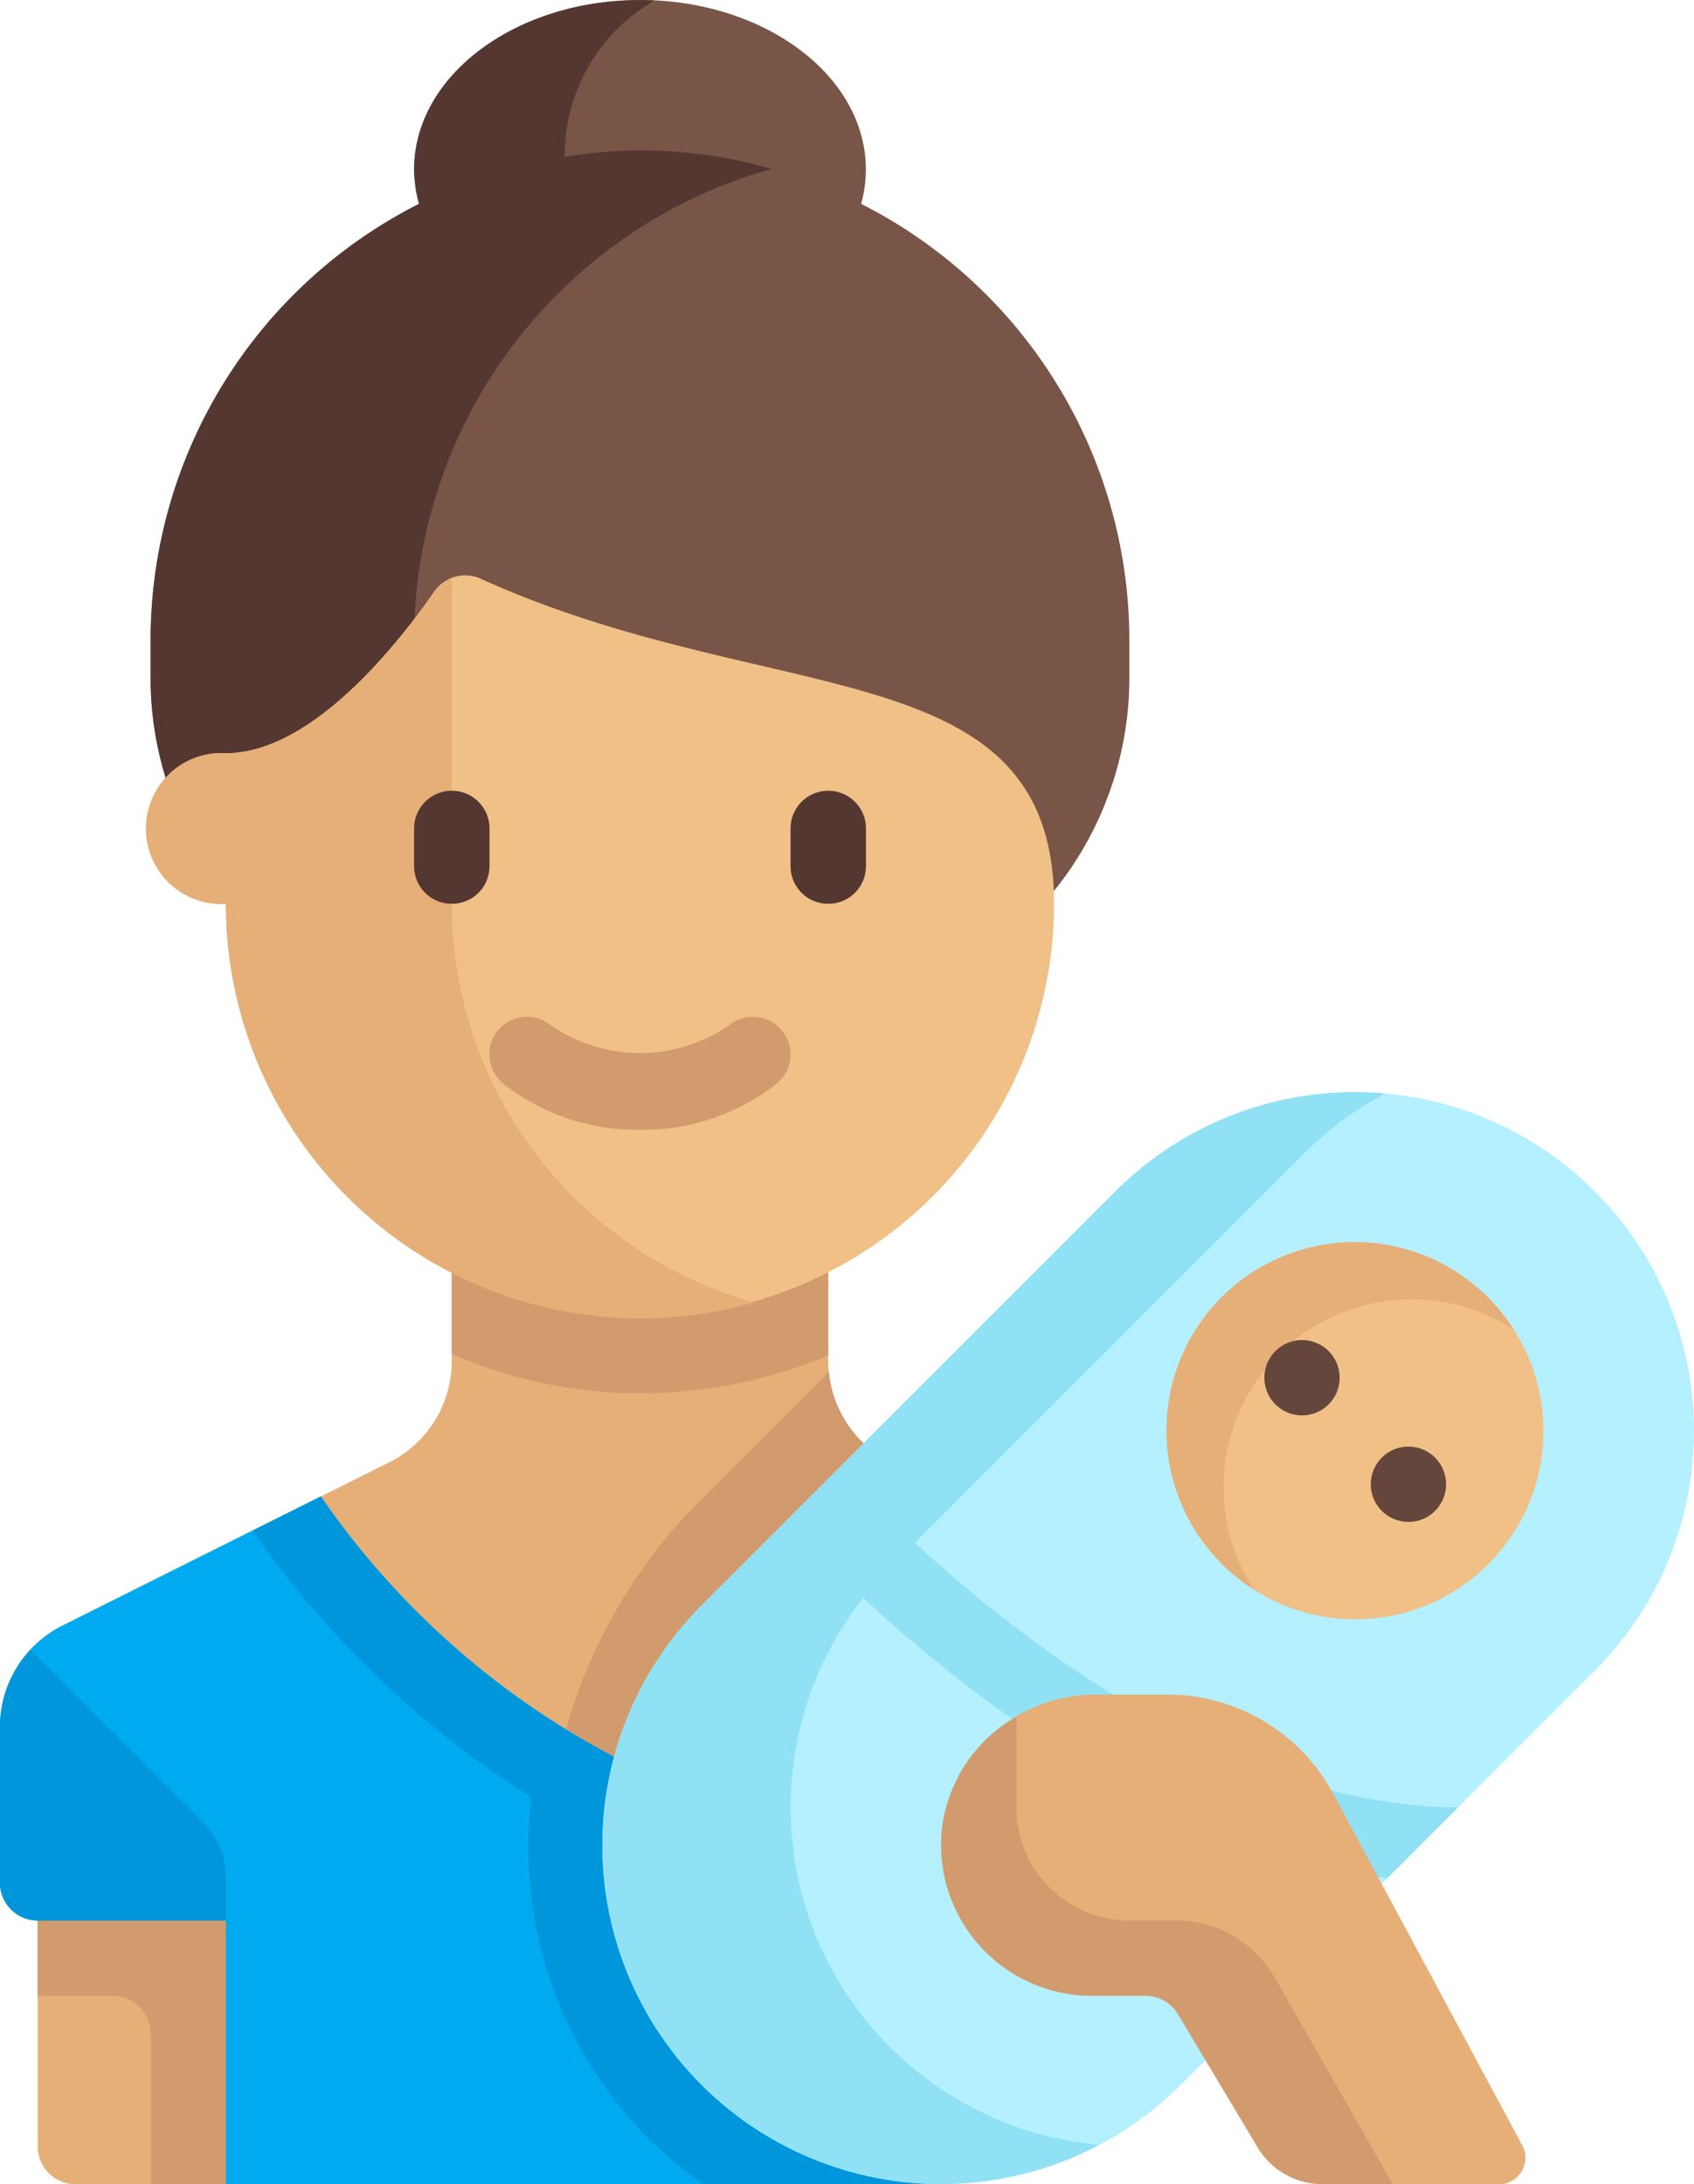 <svg xmlns="http://www.w3.org/2000/svg" width="38.185" height="49.217" viewBox="0 0 38.185 49.217"><defs><style>.a{fill:#e6af78;}.b{fill:#d29b6e;}.c{fill:#785546;}.d{fill:#553732;}.e{fill:#00aaf0;}.f{fill:#f0c087;}.g{fill:#0096dc;}.h{fill:#b4f0ff;}.i{fill:#91e1f5;}.j{fill:#64463c;}</style></defs><path class="a" d="M86.231,304.888v-2.669a2.546,2.546,0,0,0-1.407-2.277l-7.368-3.684a2.546,2.546,0,0,1-1.407-2.277v-2.669H67.563v2.669a2.546,2.546,0,0,1-1.407,2.277l-7.368,3.684a2.546,2.546,0,0,0-1.407,2.277v3.518a.849.849,0,0,0,.849.849v5.091a.849.849,0,0,0,.849.849H78.594Z" transform="translate(-57.38 -263.309)"/><path class="b" d="M201.973,332.207v-2.669a2.546,2.546,0,0,0-1.407-2.277l-7.368-3.684a2.541,2.541,0,0,1-1.391-2.041l-2.817,2.817a11.79,11.79,0,0,0-3.491,9.583,7.835,7.835,0,0,0,3.481,5.908h5.356Z" transform="translate(-173.122 -290.628)"/><path class="c" d="M108.708,4.594a2.914,2.914,0,0,0,.106-.776c0-2.109-2.28-3.818-5.091-3.818s-5.091,1.71-5.091,3.818a2.914,2.914,0,0,0,.106.776,11.022,11.022,0,0,0-6.046,9.831v.849a7.637,7.637,0,0,0,7.637,7.637h6.788a7.637,7.637,0,0,0,7.637-7.637v-.849A11.021,11.021,0,0,0,108.708,4.594Z" transform="translate(-89.297)"/><path class="d" d="M98.632,16.123v-1.7a11.027,11.027,0,0,1,8.061-10.615,10.529,10.529,0,0,0-4.651-.275l-.014-.012A4.022,4.022,0,0,1,104.052.013v0c-2.96-.139-5.419,1.621-5.419,3.811a2.859,2.859,0,0,0,.118.77,11.021,11.021,0,0,0-6.058,9.837v.849a7.637,7.637,0,0,0,7.637,7.637h5.091A6.788,6.788,0,0,1,98.632,16.123Z" transform="translate(-89.298 -0.001)"/><path class="b" d="M66.209,441.379v2.546h1.7a.849.849,0,0,1,.849.849v3.394H71.3v-6.788Z" transform="translate(-65.36 -398.951)"/><path class="e" d="M78.594,366.3l7.637-7.637v-2.669a2.546,2.546,0,0,0-1.407-2.277L79,350.8a18.451,18.451,0,0,1-7.195,6.161,18.45,18.45,0,0,1-7.195-6.161l-5.823,2.912a2.546,2.546,0,0,0-1.407,2.277v3.518a.849.849,0,0,0,.849.849h4.243v5.94Z" transform="translate(-57.38 -317.082)"/><path class="b" d="M163.312,293.817a10.605,10.605,0,0,0,4.037.885l.206,0a10.967,10.967,0,0,0,4.243-.851V291.31h-8.486Z" transform="translate(-153.129 -263.308)"/><path class="f" d="M100.146,134.961a.848.848,0,0,0-1.056.279c-.809,1.168-2.755,3.647-4.7,3.647a1.7,1.7,0,1,0,0,3.394,9.334,9.334,0,1,0,18.668-.022C113.041,136.539,106.7,137.931,100.146,134.961Z" transform="translate(-89.298 -121.915)"/><path class="d" d="M243.609,187.924a.848.848,0,0,1-.849-.849v-.849a.849.849,0,0,1,1.7,0v.849A.848.848,0,0,1,243.609,187.924Z" transform="translate(-224.94 -167.558)"/><path class="g" d="M57.381,388.488v3.518a.849.849,0,0,0,.849.849h4.243v-.994a1.7,1.7,0,0,0-.5-1.2l-3.905-3.905A2.539,2.539,0,0,0,57.381,388.488Z" transform="translate(-57.381 -349.578)"/><path class="a" d="M99.479,142.9v-7.334a.814.814,0,0,0-.391.293c-.809,1.168-2.755,3.647-4.7,3.647a1.7,1.7,0,1,0,0,3.394,9.345,9.345,0,0,0,11.3,9.133c.206-.042.407-.1.607-.153A9.331,9.331,0,0,1,99.479,142.9Z" transform="translate(-89.297 -122.532)"/><path class="b" d="M175.535,240.892a4.848,4.848,0,0,1-3.084-1.042.848.848,0,1,1,1.077-1.311,3.537,3.537,0,0,0,4.014,0,.848.848,0,1,1,1.077,1.311A4.848,4.848,0,0,1,175.535,240.892Z" transform="translate(-161.11 -215.435)"/><path class="d" d="M155.333,187.924a.848.848,0,0,1-.849-.849v-.849a.849.849,0,0,1,1.7,0v.849A.848.848,0,0,1,155.333,187.924Z" transform="translate(-145.15 -167.558)"/><path class="g" d="M139.881,358.661v-2.669a2.546,2.546,0,0,0-1.407-2.277l-4.3-2.15-1.522-.761a18.451,18.451,0,0,1-7.195,6.161,18.45,18.45,0,0,1-7.195-6.161l-1.525.763.091.144.057.085a21.66,21.66,0,0,0,6.126,5.781,9.277,9.277,0,0,0,2.634,7.686,9.426,9.426,0,0,0,1.244,1.037h5.356Z" transform="translate(-111.03 -317.082)"/><path class="h" d="M200.86,278.372h0a7.637,7.637,0,0,1,0-10.8l9.334-9.334a7.637,7.637,0,0,1,10.8,0h0a7.637,7.637,0,0,1,0,10.8l-9.334,9.334A7.637,7.637,0,0,1,200.86,278.372Z" transform="translate(-185.046 -231.392)"/><circle class="f" cx="4.243" cy="4.243" r="4.243" transform="translate(26.305 28.002)"/><path class="i" d="M216.321,273.732l1.592-1.592c-4.963-.027-9.631-3.554-12.244-5.962l8.768-8.768a7.632,7.632,0,0,1,1.836-1.356,7.618,7.618,0,0,0-6.079,2.2l-9.334,9.334a7.638,7.638,0,0,0,8.964,12.156,7.631,7.631,0,0,1-5.319-12.324C207.035,269.767,211.4,273.095,216.321,273.732Z" transform="translate(-185.046 -231.413)"/><path class="a" d="M333.553,293.826a4.241,4.241,0,0,1,5.293-.566,4.243,4.243,0,1,0-5.858,5.858A4.241,4.241,0,0,1,333.553,293.826Z" transform="translate(-304.732 -263.308)"/><g transform="translate(28.5 30.196)"><circle class="j" cx="0.849" cy="0.849" r="0.849"/><circle class="j" cx="0.849" cy="0.849" r="0.849" transform="translate(2.399 2.4)"/></g><path class="a" d="M286.91,399.472a4.243,4.243,0,0,0-3.736-2.231h-1.563a3.493,3.493,0,0,0-3.524,3.061,3.4,3.4,0,0,0,3.378,3.728h1.217a.849.849,0,0,1,.728.412l1.8,3.007a1.7,1.7,0,0,0,1.455.824h3.984a.594.594,0,0,0,.523-.876Z" transform="translate(-256.858 -359.056)"/><path class="b" d="M283.381,407.034h-1.068a2.546,2.546,0,0,1-2.546-2.546v-2.046A3.345,3.345,0,0,0,278.086,405a3.4,3.4,0,0,0,3.378,3.728h1.217a.848.848,0,0,1,.728.412l1.8,3.007a1.7,1.7,0,0,0,1.455.824h1.585l-2.661-4.657A2.546,2.546,0,0,0,283.381,407.034Z" transform="translate(-256.856 -363.758)"/></svg>